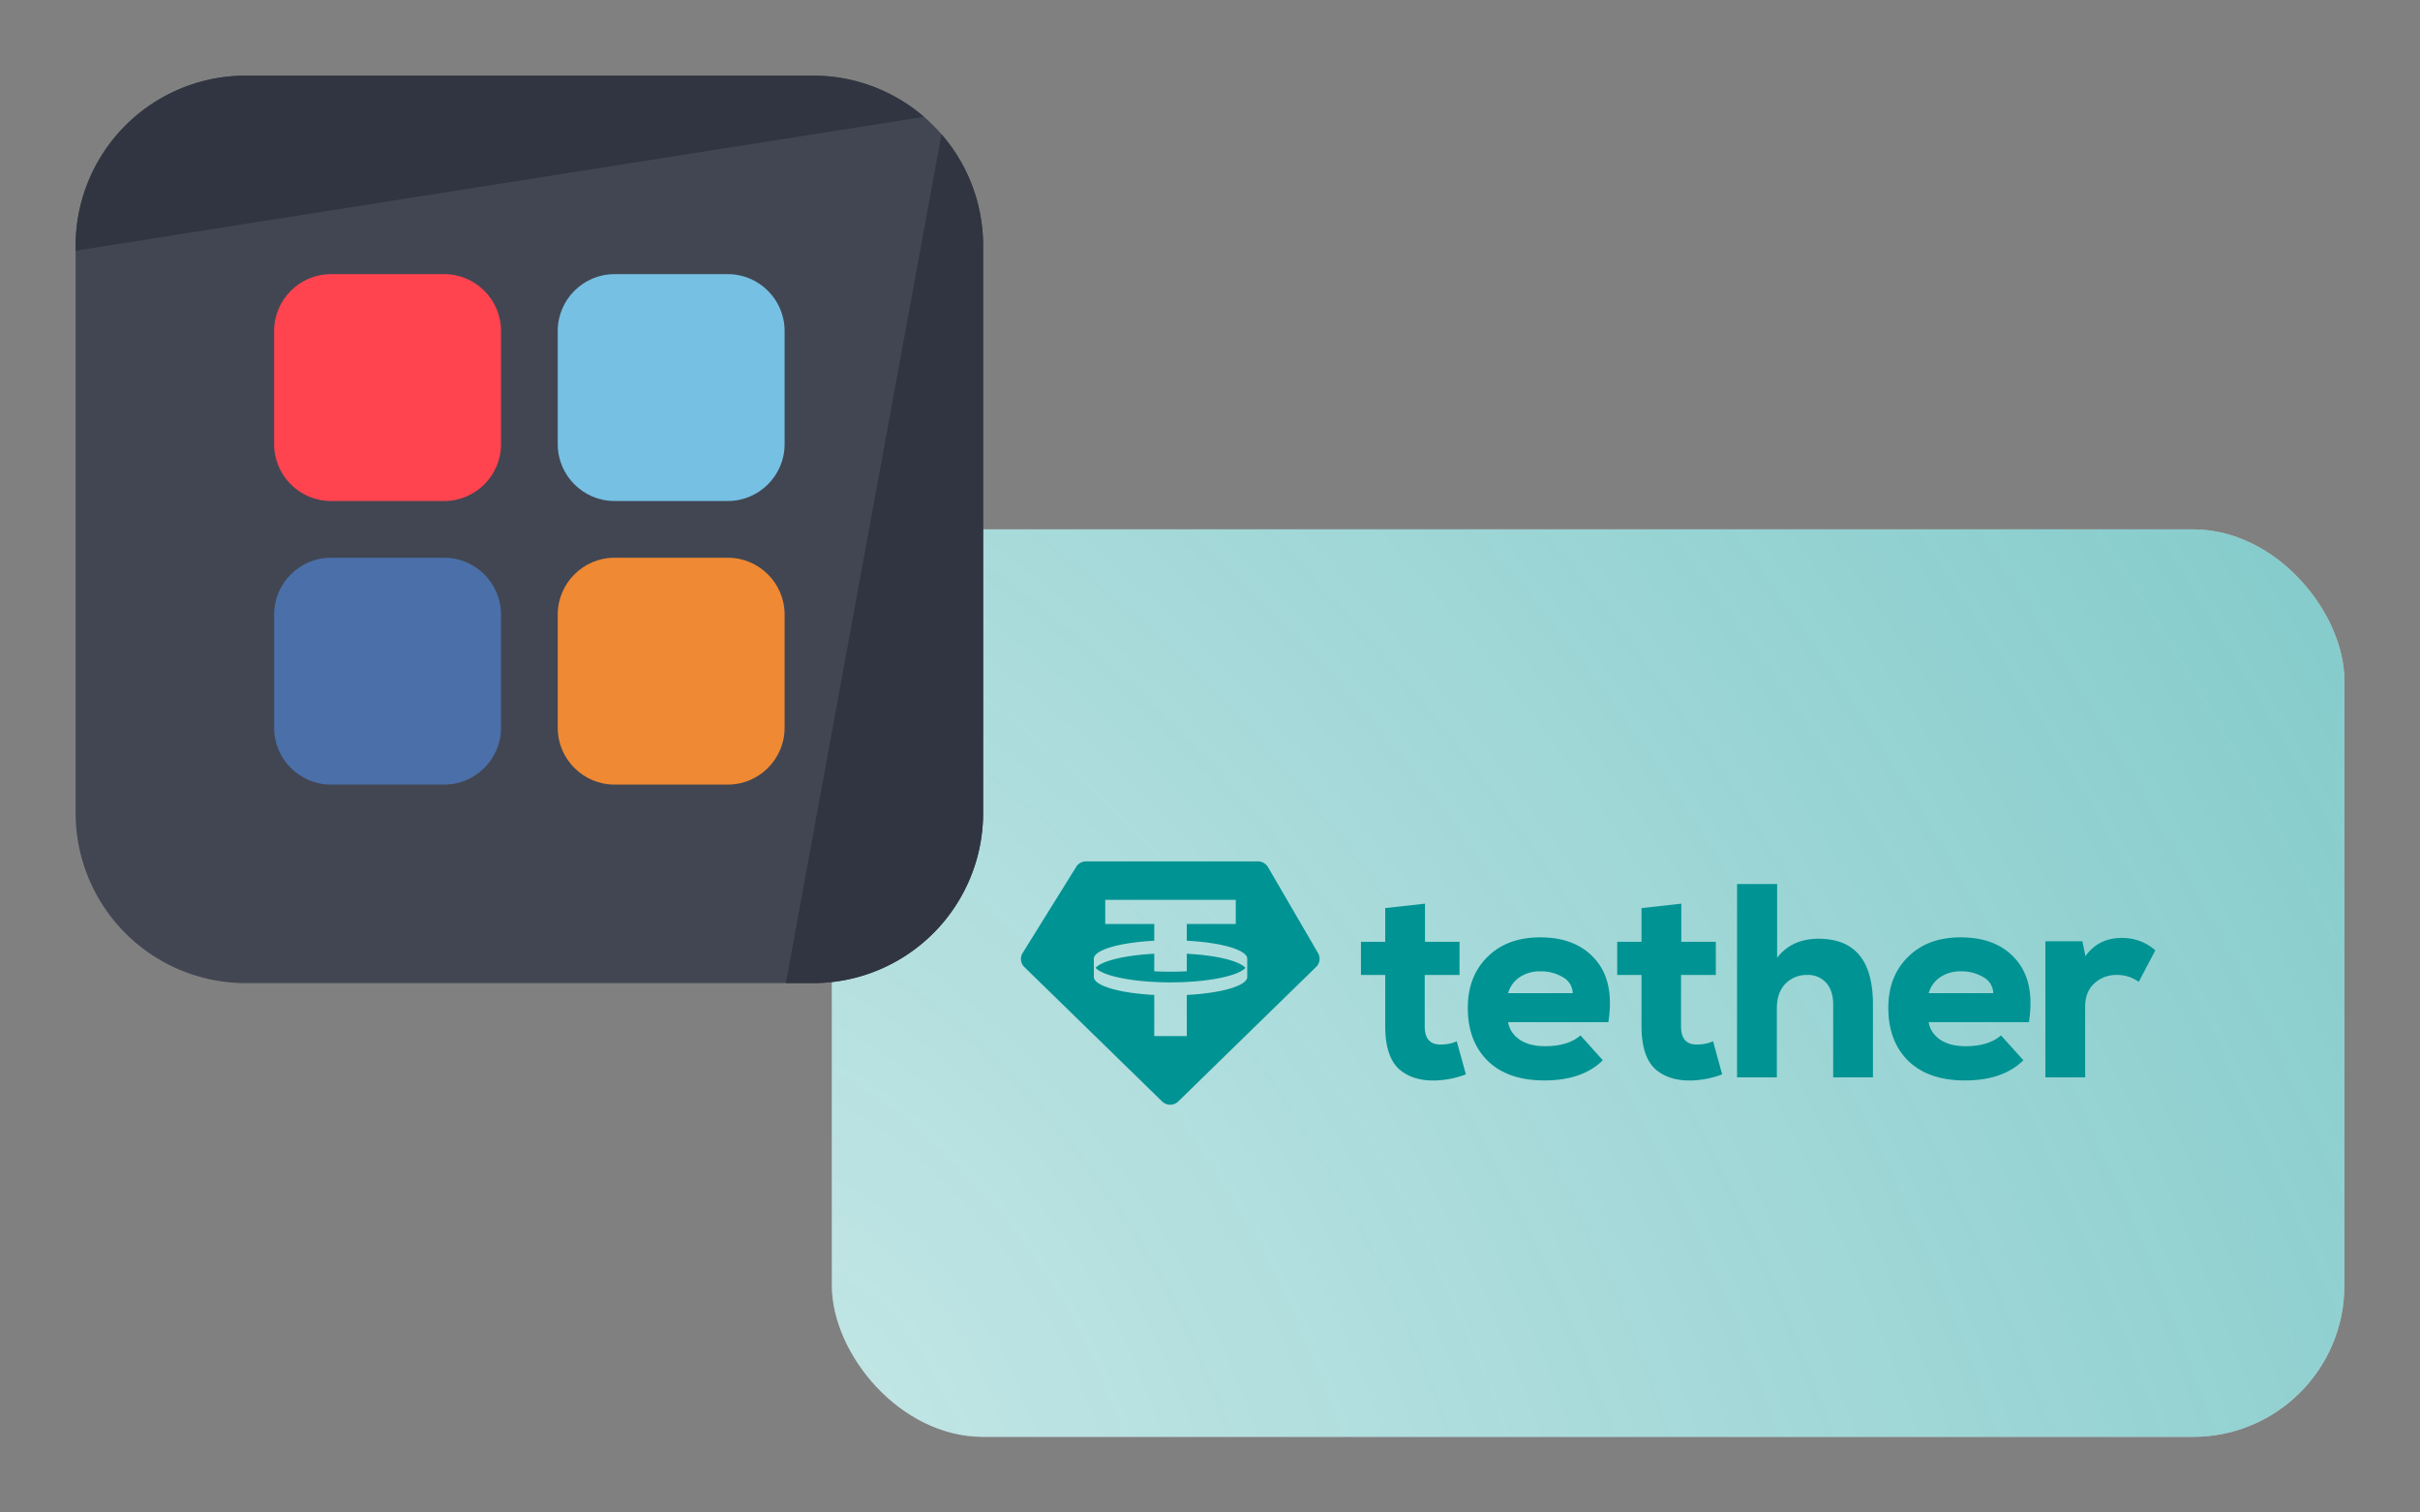 <svg width="64" height="40" fill="none" xmlns="http://www.w3.org/2000/svg"><rect width="100%" height="100%" fill="#808080" stroke="none"/><rect x="22" y="14" width="40" height="24" rx="4" fill="#fff"/><rect x="22" y="14" width="40" height="24" rx="4" fill="url(#prefix__paint0_radial_22407_90091)"/><path fill-rule="evenodd" clip-rule="evenodd" d="M28.72 22.781h4.55c.108 0 .209.058.263.15l1.325 2.276a.297.297 0 01-.05.363L31.16 29.13a.306.306 0 01-.426 0l-3.644-3.556a.297.297 0 01-.045-.37l1.417-2.28a.304.304 0 01.258-.144zm3.962 1.016v.639h-1.296v.443c.91.047 1.594.241 1.599.474v.486c-.005.233-.688.427-1.599.474V27.4h-.86v-1.087c-.91-.047-1.593-.241-1.598-.474v-.486c.005-.233.688-.427 1.598-.474v-.443H29.23v-.639h3.452zm-1.726 2.183c.971 0 1.783-.165 1.982-.384-.168-.186-.778-.333-1.552-.373v.464a8.314 8.314 0 01-.86 0v-.464c-.774.04-1.383.187-1.552.373.199.22 1.01.384 1.982.384z" fill="#009393"/><path d="M36.634 24.016l1.052-.117v1.008h.913v.877h-.92v1.358c0 .321.136.482.409.482.175 0 .321-.03.438-.087l.241.876a2.455 2.455 0 01-.76.16c-.423.02-.76-.08-1.007-.299-.244-.224-.366-.601-.366-1.132v-1.358h-.642v-.877h.642v-.89zM42.535 27.032h-2.651c.03.186.13.339.3.46.17.117.396.176.679.176.404 0 .715-.095.935-.285l.591.657c-.36.356-.876.534-1.548.534-.643 0-1.142-.173-1.497-.519-.351-.346-.526-.813-.526-1.402 0-.555.173-1.003.518-1.344.346-.346.811-.519 1.395-.519.638 0 1.125.195 1.46.585.342.39.456.942.344 1.657zm-2.651-.766h1.709a.497.497 0 00-.263-.424 1.117 1.117 0 00-.599-.153.94.94 0 00-.54.153.755.755 0 00-.307.424zM43.412 24.016l1.052-.117v1.008h.913v.877h-.92v1.358c0 .321.136.482.408.482.176 0 .322-.03.439-.087l.24.876a2.455 2.455 0 01-.759.16c-.424.02-.76-.08-1.008-.299-.243-.224-.365-.601-.365-1.132v-1.358h-.643v-.877h.643v-.89zM45.939 23.38h1.059v1.95c.258-.335.623-.503 1.096-.503.959 0 1.438.577 1.438 1.73v1.936h-1.051v-1.928c0-.248-.064-.44-.19-.577a.632.632 0 00-.497-.204.784.784 0 00-.577.233c-.15.156-.226.373-.226.65v1.826h-1.052v-5.112zM53.657 27.032h-2.651c.029.186.129.339.3.46.17.117.396.176.679.176.404 0 .715-.095.934-.285l.592.657c-.36.356-.877.534-1.548.534-.643 0-1.142-.173-1.498-.519-.35-.346-.526-.813-.526-1.402 0-.555.173-1.003.52-1.344.345-.346.81-.519 1.394-.519.638 0 1.125.195 1.46.585.341.39.456.942.344 1.657zm-2.651-.766h1.709a.497.497 0 00-.263-.424 1.118 1.118 0 00-.599-.153.94.94 0 00-.54.153.756.756 0 00-.307.424zM54.093 24.893h.979l.08.394c.229-.321.55-.482.964-.482.34 0 .636.11.884.329l-.438.832a.969.969 0 00-.577-.182.841.841 0 00-.6.226c-.16.146-.24.348-.24.606v1.877h-1.052v-3.6z" fill="#009393"/><g clip-path="url(#prefix__clip0_22407_90091)"><path d="M2 6.5A4.5 4.5 0 016.5 2h15A4.5 4.5 0 0126 6.5v15a4.5 4.5 0 01-4.5 4.5h-15A4.5 4.5 0 012 21.5v-15z" fill="#414652"/><path d="M14.75 16.25c0-.825.675-1.5 1.5-1.5h3c.825 0 1.5.675 1.5 1.5v3c0 .825-.675 1.5-1.5 1.5h-3c-.825 0-1.5-.675-1.5-1.5v-3z" fill="#EF8933"/><path d="M7.25 16.25c0-.825.675-1.5 1.5-1.5h3c.825 0 1.5.675 1.5 1.5v3c0 .825-.675 1.5-1.5 1.5h-3c-.825 0-1.5-.675-1.5-1.5v-3z" fill="#4B6FA8"/><path d="M14.75 8.75c0-.825.675-1.5 1.5-1.5h3c.825 0 1.5.675 1.5 1.5v3c0 .825-.675 1.5-1.5 1.5h-3c-.825 0-1.5-.675-1.5-1.5v-3z" fill="#76C0E3"/><path d="M7.25 8.75c0-.825.675-1.5 1.5-1.5h3c.825 0 1.5.675 1.5 1.5v3c0 .825-.675 1.5-1.5 1.5h-3c-.825 0-1.5-.675-1.5-1.5v-3z" fill="#FF444F"/><path d="M6.5 2A4.5 4.5 0 002 6.5v.13l22.436-3.54A4.482 4.482 0 0021.5 2h-15zM24.899 3.55L20.783 26h.717a4.5 4.5 0 004.5-4.5v-15c0-1.128-.415-2.16-1.101-2.95z" fill="#303541"/></g><defs><radialGradient id="prefix__paint0_radial_22407_90091" cx="0" cy="0" r="1" gradientUnits="userSpaceOnUse" gradientTransform="matrix(40 -24 40 66.667 22 38)"><stop stop-color="#009393" stop-opacity=".24"/><stop offset="1" stop-color="#009393" stop-opacity=".48"/></radialGradient><clipPath id="prefix__clip0_22407_90091"><path fill="#fff" transform="translate(2 2)" d="M0 0h24v24H0z"/></clipPath></defs></svg>